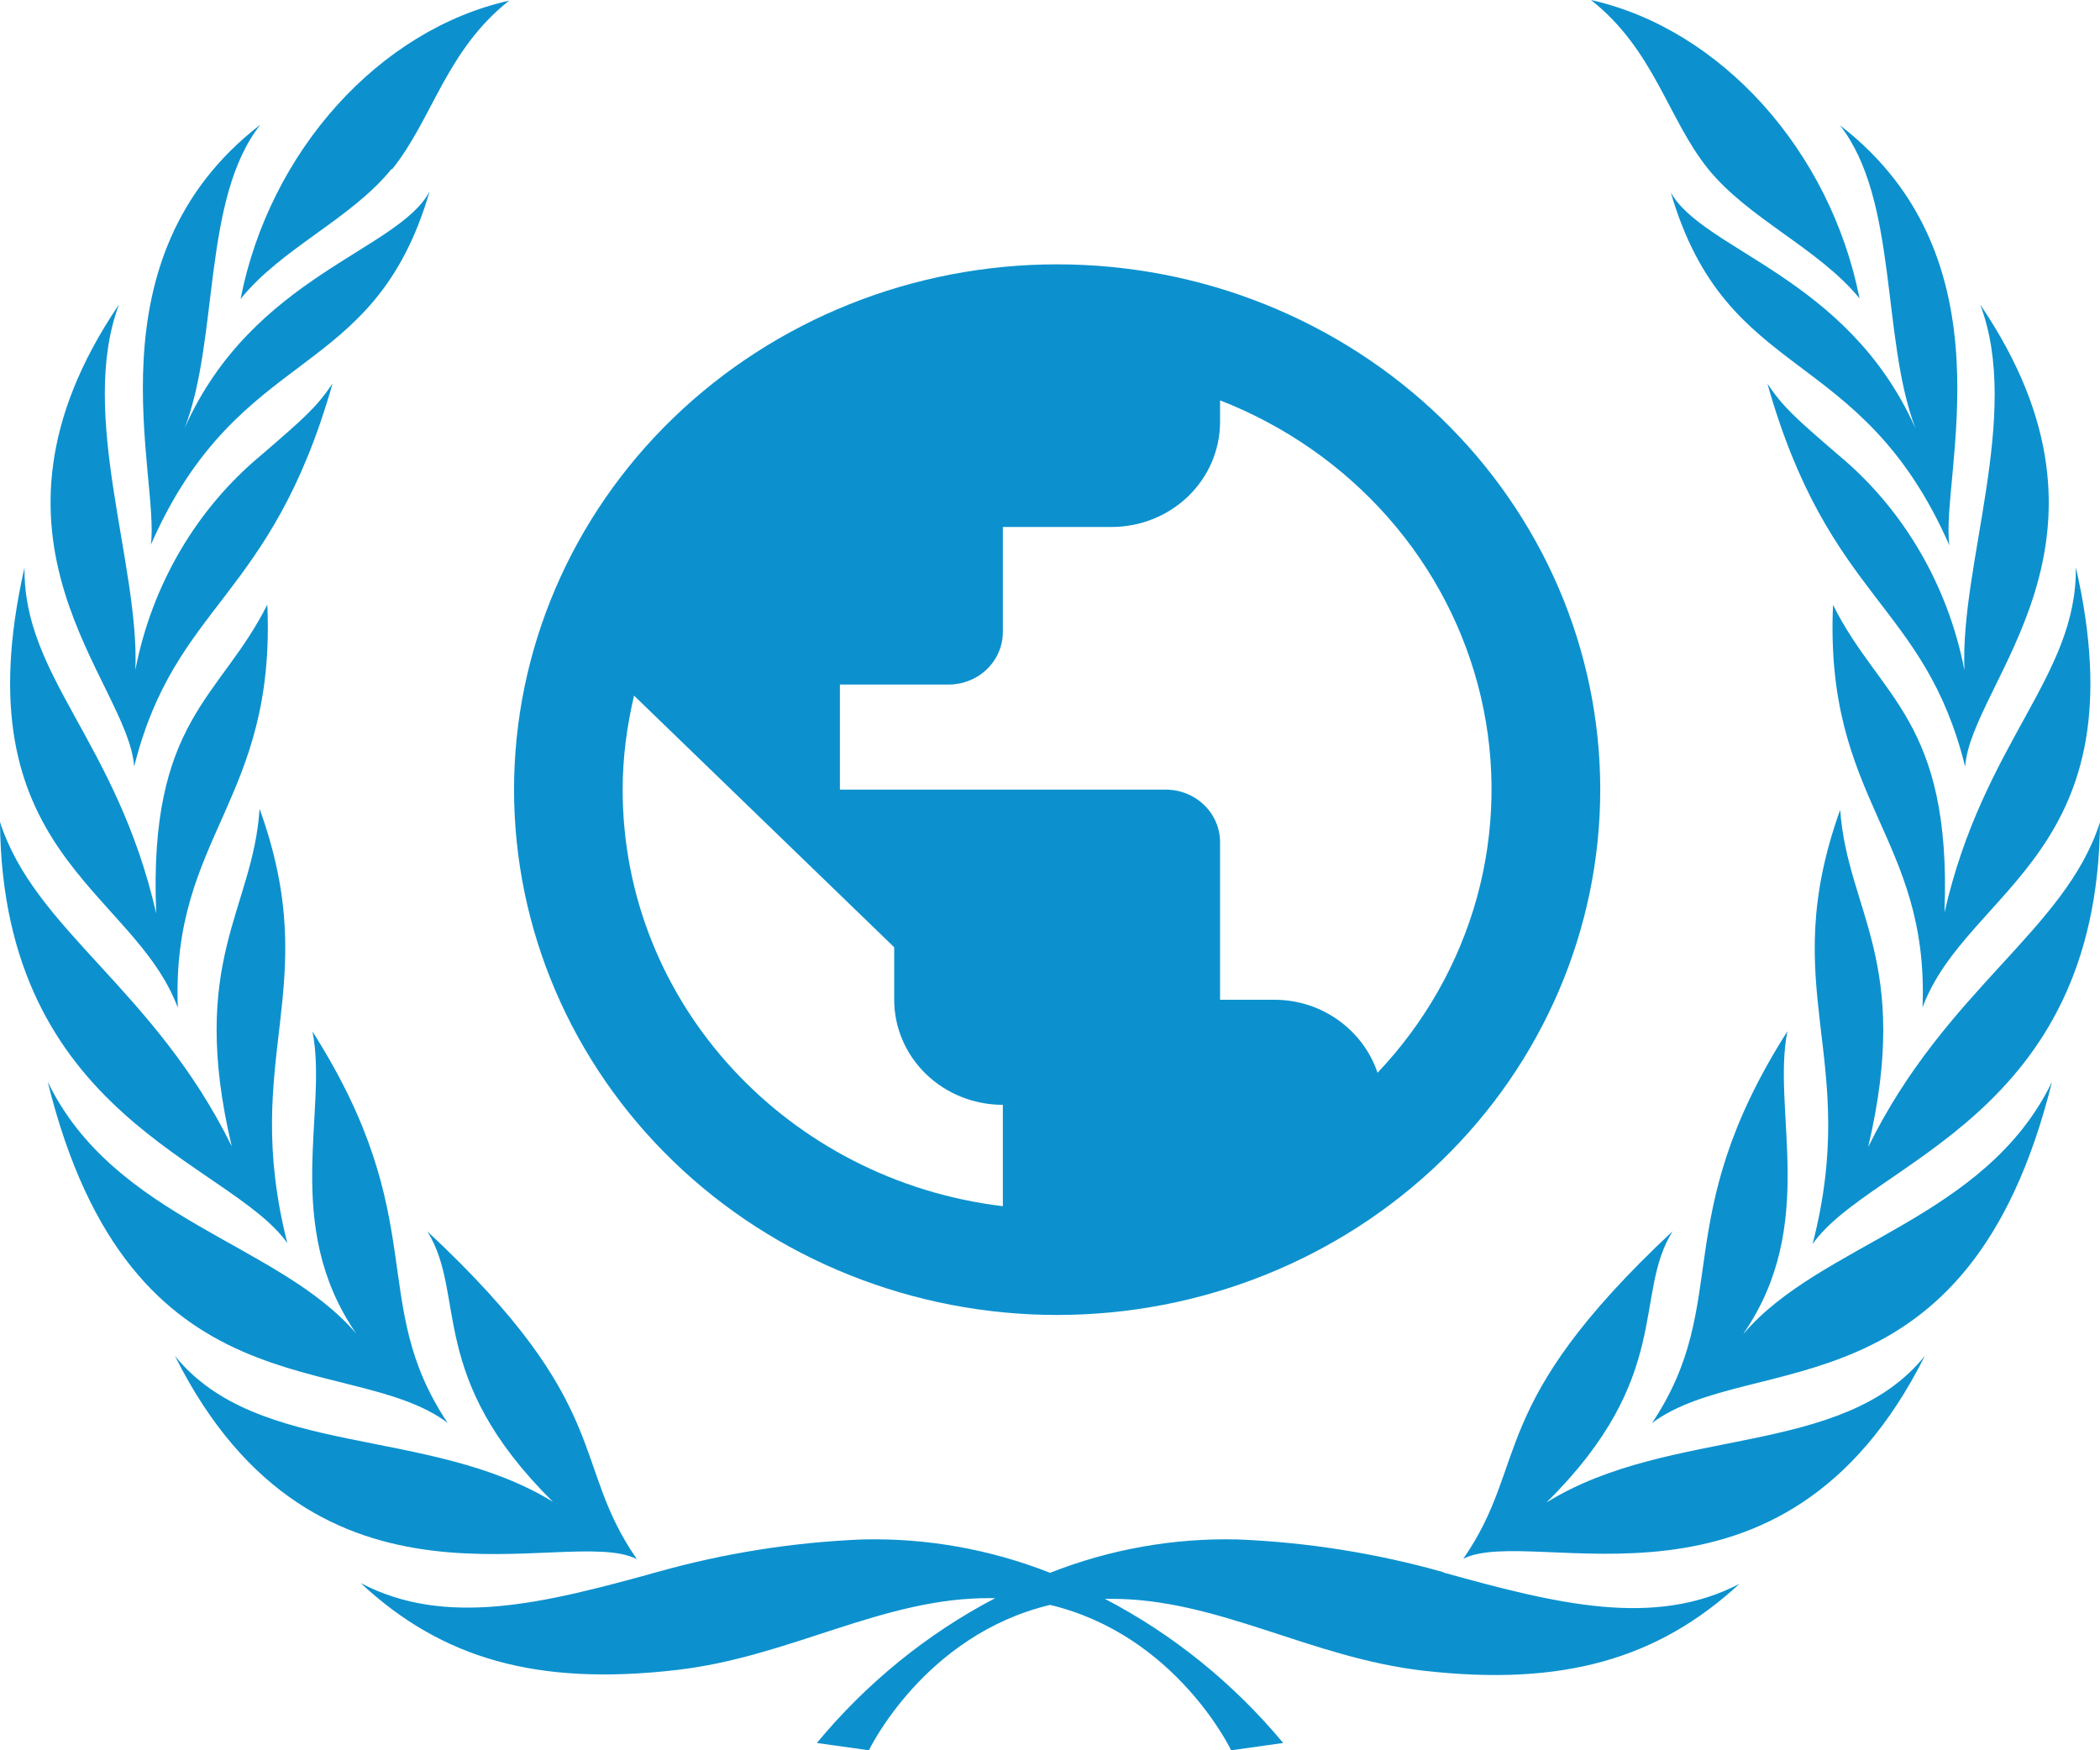 <svg width="42" height="35" viewBox="0 0 42 35" fill="none" xmlns="http://www.w3.org/2000/svg">
<path fill-rule="evenodd" clip-rule="evenodd" d="M27.551 21.452C27.269 20.612 26.454 19.992 25.488 19.992H24.401V16.841C24.401 16.562 24.287 16.295 24.083 16.098C23.88 15.901 23.603 15.79 23.315 15.79H16.798V13.689H18.97C19.259 13.689 19.535 13.579 19.738 13.382C19.942 13.185 20.057 12.918 20.057 12.639V10.538H22.229C22.805 10.538 23.358 10.317 23.765 9.923C24.172 9.529 24.401 8.994 24.401 8.437V8.006C25.701 8.513 26.854 9.317 27.763 10.349C28.671 11.381 29.307 12.61 29.617 13.932C29.926 15.253 29.9 16.628 29.541 17.938C29.181 19.247 28.498 20.453 27.551 21.452ZM20.057 24.12C15.766 23.606 12.453 20.076 12.453 15.79C12.453 15.139 12.54 14.509 12.681 13.91L17.884 18.942V19.992C17.884 20.549 18.113 21.084 18.52 21.478C18.928 21.872 19.48 22.093 20.057 22.093V24.12ZM21.143 5.286C19.716 5.286 18.304 5.557 16.986 6.085C15.668 6.613 14.471 7.387 13.462 8.362C11.425 10.332 10.281 13.004 10.281 15.79C10.281 18.576 11.425 21.248 13.462 23.218C14.471 24.194 15.668 24.967 16.986 25.495C18.304 26.023 19.716 26.295 21.143 26.295C24.024 26.295 26.786 25.188 28.823 23.218C30.86 21.248 32.005 18.576 32.005 15.79C32.005 14.411 31.724 13.045 31.178 11.77C30.632 10.496 29.832 9.338 28.823 8.362C27.815 7.387 26.617 6.613 25.299 6.085C23.982 5.557 22.569 5.286 21.143 5.286Z" fill="#0C91CE"/>
<path d="M34.159 3.373C34.964 4.373 36.369 4.964 37.191 5.967C36.602 3 34.409 0.58 31.819 0C33.084 0.995 33.357 2.377 34.159 3.373ZM3.017 10.893C4.802 6.834 7.465 7.693 8.592 3.828C7.967 5.013 5.05 5.514 3.696 8.554C4.385 6.748 4.039 3.984 5.206 2.494C1.718 5.181 3.202 9.529 3.017 10.893ZM6.249 20.626C6.569 22.206 5.624 24.488 7.124 26.667C5.574 24.853 2.291 24.391 0.954 21.632C2.62 28.378 6.994 26.985 8.951 28.451C7.334 26.023 8.657 24.411 6.249 20.626ZM5.747 24.859C4.791 21.093 6.494 19.787 5.192 16.174C5.057 18.211 3.757 19.204 4.634 22.921C3.087 19.774 0.693 18.599 0 16.436C0.047 22.35 4.597 23.228 5.747 24.859ZM12.732 31.17C11.394 29.232 12.316 28.139 8.547 24.623C9.341 25.906 8.52 27.521 11.058 30.031C8.575 28.508 5.152 29.161 3.498 27.113C6.336 32.786 11.32 30.471 12.732 31.175V31.17ZM30.941 30.033C33.478 27.521 32.655 25.897 33.452 24.621C29.689 28.139 30.605 29.234 29.266 31.17C30.678 30.464 35.662 32.779 38.497 27.113C36.848 29.164 33.422 28.508 30.941 30.038V30.033ZM34.874 26.661C36.369 24.486 35.429 22.2 35.749 20.621C33.341 24.405 34.664 26.018 33.042 28.455C35.009 26.99 39.366 28.378 41.039 21.636C39.702 24.391 36.425 24.853 34.874 26.667V26.661ZM28.863 31.437C27.52 31.059 26.141 30.84 24.751 30.784C23.471 30.753 22.198 30.98 21.001 31.451C19.804 30.98 18.531 30.753 17.253 30.784C15.862 30.84 14.482 31.059 13.139 31.437C10.874 32.066 8.919 32.552 7.213 31.656C8.848 33.179 10.753 33.711 13.509 33.397C15.802 33.141 17.657 31.939 19.818 31.958H19.904C18.544 32.669 17.332 33.653 16.337 34.854L17.378 35C17.378 35 18.477 32.696 21.001 32.093C23.526 32.696 24.623 35 24.623 35L25.664 34.854C24.668 33.658 23.456 32.679 22.098 31.972H22.186C24.347 31.954 26.198 33.155 28.491 33.411C31.247 33.722 33.154 33.181 34.79 31.671C33.084 32.561 31.128 32.073 28.863 31.444V31.437ZM5.346 12.09C4.413 13.962 2.964 14.39 3.124 18.264C2.336 14.82 0.465 13.547 0.49 11.35C-0.81 17.072 2.663 17.752 3.556 20.151C3.425 16.714 5.523 16.019 5.346 12.088M6.65 7.671C6.326 8.147 6.098 8.348 5.232 9.094C3.931 10.171 3.037 11.695 2.707 13.396C2.796 11.3 1.557 8.286 2.38 6.088C-0.812 10.8 2.564 13.62 2.683 15.328C3.512 12.044 5.414 12.019 6.65 7.673M39.288 13.397C38.957 11.699 38.065 10.176 36.766 9.097C35.9 8.351 35.672 8.149 35.349 7.675C36.582 12.026 38.486 12.044 39.303 15.33C39.424 13.624 42.8 10.801 39.604 6.09C40.437 8.287 39.198 11.3 39.289 13.399M41.998 16.447C41.303 18.61 38.911 19.784 37.363 22.939C38.239 19.215 36.946 18.222 36.804 16.193C35.504 19.811 37.221 21.111 36.252 24.877C37.403 23.23 41.953 22.352 42 16.438L41.998 16.447ZM36.661 12.092C36.483 16.023 38.584 16.718 38.451 20.144C39.344 17.749 42.826 17.067 41.517 11.344C41.541 13.538 39.671 14.825 38.89 18.246C39.036 14.392 37.587 13.964 36.659 12.092M7.841 3.386C8.648 2.386 8.921 1.009 10.183 0.013C7.593 0.592 5.393 3.015 4.811 5.98C5.623 4.966 7.029 4.377 7.834 3.375L7.841 3.386ZM33.413 3.839C34.54 7.706 37.203 6.847 38.987 10.904C38.801 9.54 40.287 5.192 36.799 2.505C37.966 3.998 37.622 6.759 38.309 8.565C36.95 5.514 34.04 5.013 33.404 3.828L33.413 3.839Z" fill="#0C91CE"/>
</svg>
